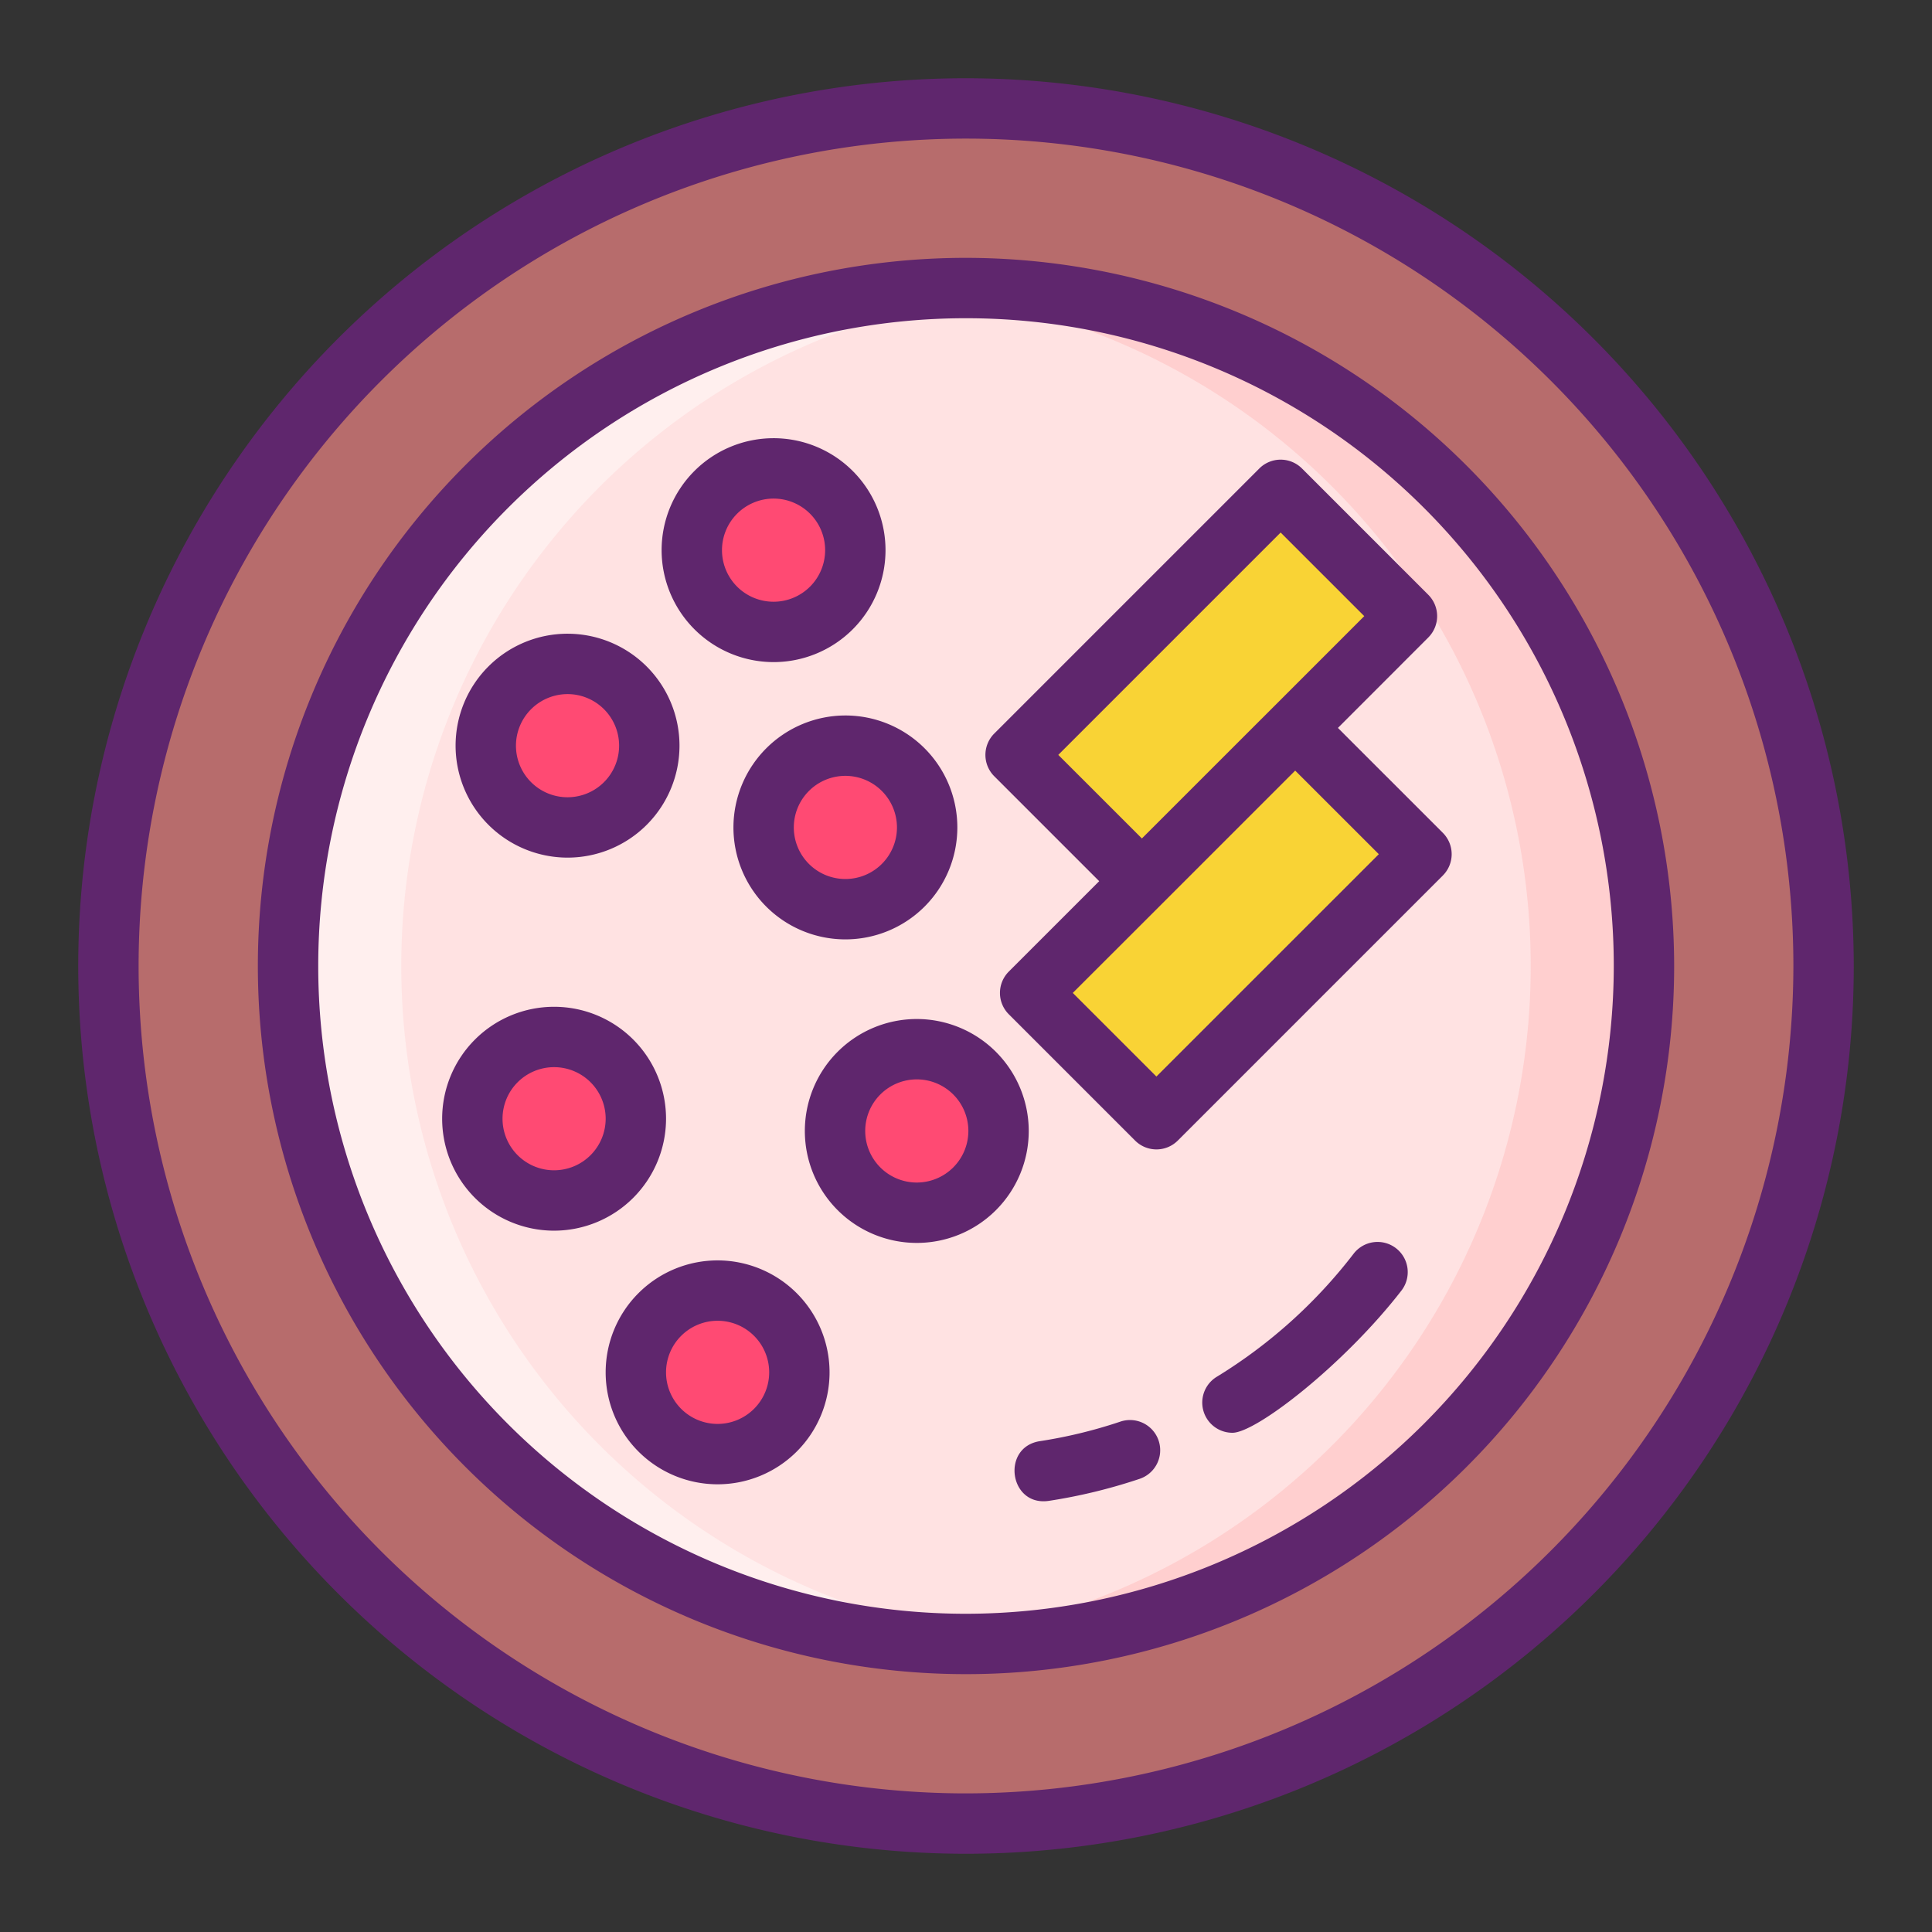<svg xmlns="http://www.w3.org/2000/svg" viewBox="0 0 256 256"><rect x="0" y="0" width="256" height="256" fill="#333333" stroke="none"/><title>Foodies Expanded</title><circle cx="128" cy="128" r="113.633" fill="#b76c6c"/><circle cx="128" cy="128" r="89.834" fill="#ffe2e2"/><circle cx="102.5" cy="72.899" r="10.833" fill="#ff4a73"/><circle cx="75.202" cy="98.805" r="10.833" fill="#ff4a73"/><circle cx="112.018" cy="109.639" r="10.833" fill="#ff4a73"/><circle cx="73.421" cy="148.237" r="10.833" fill="#ff4a73"/><circle cx="95.088" cy="181.842" r="10.833" fill="#ff4a73"/><circle cx="121.481" cy="149.859" r="10.833" fill="#ff4a73"/><rect x="135.667" y="79" width="49.667" height="23.667" transform="translate(-17.22 140.095) rotate(-45)" fill="#f9d335"/><rect x="137.593" y="110.542" width="49.667" height="23.667" transform="translate(-38.958 150.696) rotate(-45)" fill="#f9d335"/><path d="M135.5,217.52q-3.7.315-7.5.31a89.83,89.83,0,0,1,0-179.66q3.8,0,7.5.31a89.834,89.834,0,0,0,0,179.04Z" fill="#ffefee"/><path d="M217.83,128A89.832,89.832,0,0,1,128,217.83q-3.8,0-7.5-.31a89.834,89.834,0,0,0,0-179.04q3.7-.315,7.5-.31A89.832,89.832,0,0,1,217.83,128Z" fill="#ffcfcf"/><path d="M128,10.367A117.633,117.633,0,1,0,245.633,128,117.766,117.766,0,0,0,128,10.367Zm0,227.266A109.633,109.633,0,1,1,237.633,128,109.757,109.757,0,0,1,128,237.633Z" fill="#5f266d"/><path d="M128,34.167A93.833,93.833,0,1,0,221.834,128,93.94,93.94,0,0,0,128,34.167Zm0,179.666A85.833,85.833,0,1,1,213.834,128,85.93,85.93,0,0,1,128,213.833Z" fill="#5f266d"/><path d="M148.456,188.371a63.979,63.979,0,0,1-10.662,2.589c-5.18.795-4.067,8.724,1.213,7.907a71.983,71.983,0,0,0,12-2.913,4,4,0,0,0-2.551-7.583Z" fill="#5f266d"/><path d="M184.981,165.4a4,4,0,0,0-5.611.713,66.912,66.912,0,0,1-18.141,16.318,4,4,0,0,0,2.081,7.419c3.17,0,14.82-9.075,22.384-18.838A4,4,0,0,0,184.981,165.4Z" fill="#5f266d"/><path d="M102.5,87.732A14.834,14.834,0,1,0,87.667,72.9,14.85,14.85,0,0,0,102.5,87.732Zm0-21.667A6.834,6.834,0,1,1,95.667,72.9,6.841,6.841,0,0,1,102.5,66.065Z" fill="#5f266d"/><path d="M75.2,113.639A14.834,14.834,0,1,0,60.368,98.805,14.851,14.851,0,0,0,75.2,113.639Zm0-21.667a6.834,6.834,0,1,1-6.833,6.833A6.841,6.841,0,0,1,75.2,91.972Z" fill="#5f266d"/><path d="M97.185,109.639a14.834,14.834,0,1,0,14.834-14.834A14.851,14.851,0,0,0,97.185,109.639Zm21.667,0a6.834,6.834,0,1,1-6.833-6.834A6.842,6.842,0,0,1,118.852,109.639Z" fill="#5f266d"/><path d="M88.254,148.237A14.833,14.833,0,1,0,73.421,163.07,14.85,14.85,0,0,0,88.254,148.237ZM73.421,155.07a6.833,6.833,0,1,1,6.833-6.833A6.84,6.84,0,0,1,73.421,155.07Z" fill="#5f266d"/><path d="M95.088,167.009a14.834,14.834,0,1,0,14.833,14.833A14.85,14.85,0,0,0,95.088,167.009Zm0,21.667a6.834,6.834,0,1,1,6.833-6.834A6.841,6.841,0,0,1,95.088,188.676Z" fill="#5f266d"/><path d="M121.481,135.025a14.834,14.834,0,1,0,14.833,14.834A14.851,14.851,0,0,0,121.481,135.025Zm0,21.667a6.834,6.834,0,1,1,6.833-6.833A6.841,6.841,0,0,1,121.481,156.692Z" fill="#5f266d"/><path d="M191.182,110.354l-13.9-13.9L189.256,84.47a4,4,0,0,0,0-5.657L172.521,62.078a4,4,0,0,0-5.657,0L131.744,97.2a4,4,0,0,0,0,5.657L145.65,116.76l-11.979,11.979a4,4,0,0,0,0,5.657l16.735,16.735a4,4,0,0,0,5.657,0l35.119-35.12A4,4,0,0,0,191.182,110.354Zm-50.953-10.328,29.463-29.463,11.079,11.078L168.8,93.613l-.008.006L151.307,111.1Zm13,42.62-11.078-11.079L154.128,119.6l.008-.007,17.484-17.484L182.7,113.183Z" fill="#5f266d"/></svg>
